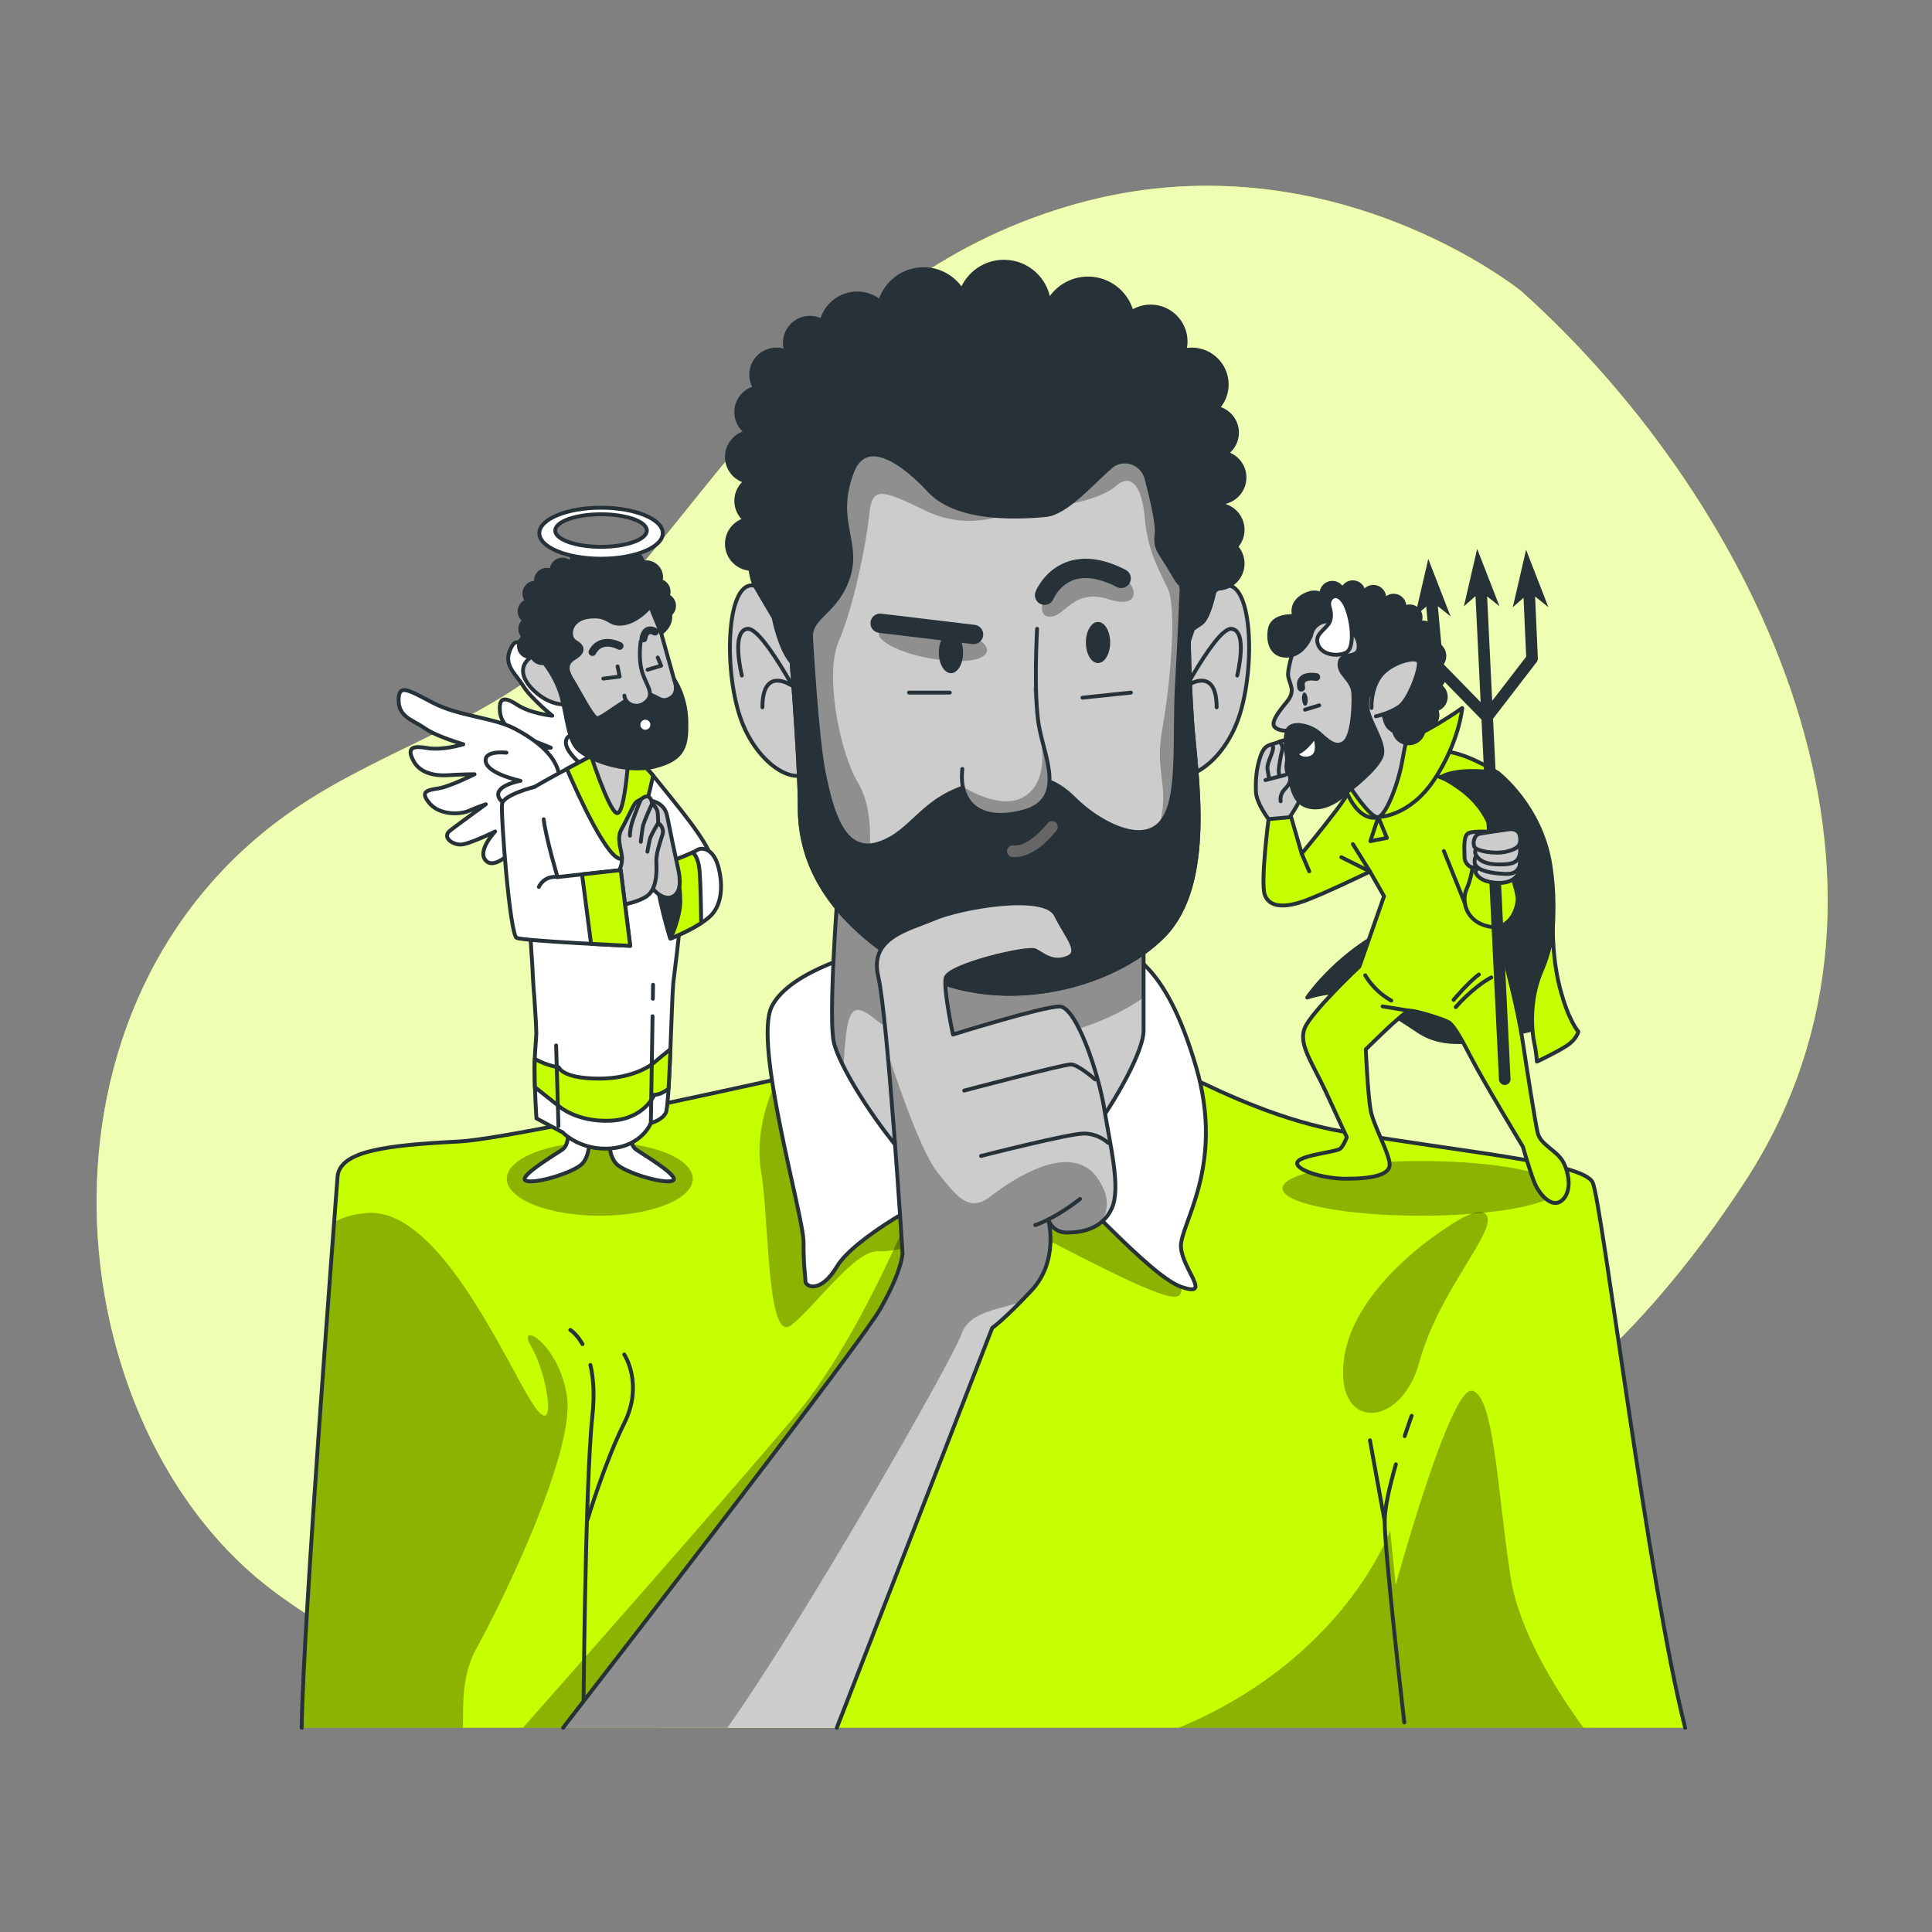 <?xml version="1.0" encoding="utf-8"?>
<!-- Generator: Adobe Illustrator 27.5.0, SVG Export Plug-In . SVG Version: 6.00 Build 0)  -->
<svg version="1.1" xmlns="http://www.w3.org/2000/svg" xmlns:xlink="http://www.w3.org/1999/xlink" x="0px" y="0px"
	 viewBox="0 0 500 500" style="enable-background:new 0 0 500 500;" xml:space="preserve">
<rect x="0" y="0" width="500" height="500" fill="#808080" stroke="none"/>
<g id="Background_Simple">
	<g>
		<path style="fill:#C6FF00;" d="M393.847,75.463c0,0-50.049-40.875-115.152-22.755c-65.103,18.12-92.35,74.207-129.688,112.761
			c-19.553,20.19-48.431,27.633-71.659,43.173c-74.27,49.691-63.276,161.404-6.002,203.553
			c49.582,36.489,111.534,40.306,192.156,13.392c80.621-26.914,138.316-43.075,188.315-120.15
			C501.815,228.362,455.503,130.944,393.847,75.463z"/>
		<path style="opacity:0.7;fill:#FFFFFF;" d="M393.847,75.463c0,0-50.049-40.875-115.152-22.755
			c-65.103,18.12-92.35,74.207-129.688,112.761c-19.553,20.19-48.431,27.633-71.659,43.173
			c-74.27,49.691-63.276,161.404-6.002,203.553c49.582,36.489,111.534,40.306,192.156,13.392
			c80.621-26.914,138.316-43.075,188.315-120.15C501.815,228.362,455.503,130.944,393.847,75.463z"/>
	</g>
</g>
<g id="Character">
	<g>
		<g>
			<defs>
				<path id="XMLID_4_" d="M436.124,447.149c-9.452-36.753-21.579-135.923-23.929-141.093c-2.418-5.319-34.034-7.86-64.498-13.179
					c-30.464-5.319-57.059-25.628-68.18-26.595c-11.122-0.967-18.858-0.484-18.858-0.484s-123.018,28.655-141.876,29.622
					c-18.858,0.967-30.947,2.418-31.431,9.187c-0.424,5.937-8.921,115.639-9.281,142.541"/>
			</defs>
			<use xlink:href="#XMLID_4_"  style="overflow:visible;fill:#C6FF00;"/>
			<clipPath id="XMLID_00000000198801674880085290000012943620609242223277_">
				<use xlink:href="#XMLID_4_"  style="overflow:visible;"/>
			</clipPath>
			<g style="opacity:0.3;clip-path:url(#XMLID_00000000198801674880085290000012943620609242223277_);">
				<path d="M75.239,447.149h44.586c0.053-6.024-0.405-13.574,3.545-20.685c7.078-12.741,25.482-50.963,23.358-65.119
					c-2.123-14.156-13.449-19.819-9.202-12.741c4.247,7.078,7.078,25.481,0,14.156c-7.078-11.325-24.066-50.255-42.469-48.84
					c-5.17,0.398-8.608,1.969-10.88,4.022C83.572,349.227,75.531,425.355,75.239,447.149z"/>
				<path d="M409.811,447.149c-7.407-10.196-16.806-25.371-18.884-39.088c-3.539-23.358-4.247-46.716-9.91-48.132
					c-5.663-1.416-19.819,50.255-19.819,50.255l-1.416-14.156c0,0-10.617,30.436-49.547,48.84c-1.729,0.817-3.487,1.575-5.266,2.281
					H409.811z"/>
				<path d="M241.974,297.755c0,0-16.24,44.973-36.228,68.708c-19.988,23.736-73.081,83.699-73.081,83.699h35.603
					c0,0,56.216-83.075,73.081-112.432C258.214,308.374,253.217,290.884,241.974,297.755z"/>
				<path d="M374.598,317.561c0,0-23.886,14.612-26.723,33.736c-2.837,19.123,14.669,18.734,19.432,1.284
					c4.763-17.449,18.344-32.176,17.718-37.141C384.399,310.474,374.598,317.561,374.598,317.561z"/>
			</g>
			
				<path style="clip-path:url(#XMLID_00000000198801674880085290000012943620609242223277_);fill:none;stroke:#263238;stroke-linecap:round;stroke-linejoin:round;stroke-miterlimit:10;" d="
				M361.254,378.965c-1.529,5.303-2.902,11.086-2.902,14.746c0,8.253,5.078,52.055,5.078,52.055"/>
			
				<path style="clip-path:url(#XMLID_00000000198801674880085290000012943620609242223277_);fill:none;stroke:#263238;stroke-linecap:round;stroke-linejoin:round;stroke-miterlimit:10;" d="
				M365.334,366.414c0,0-0.777,2.119-1.812,5.249"/>
			
				<line style="clip-path:url(#XMLID_00000000198801674880085290000012943620609242223277_);fill:none;stroke:#263238;stroke-linecap:round;stroke-linejoin:round;stroke-miterlimit:10;" x1="358.351" y1="393.711" x2="354.542" y2="372.762"/>
			<g style="clip-path:url(#XMLID_00000000198801674880085290000012943620609242223277_);">
				<path style="fill:none;stroke:#263238;stroke-linecap:round;stroke-linejoin:round;stroke-miterlimit:10;" d="M152.795,353.256
					c0.762,3.237,1.114,7.529,0.511,13.158c-1.904,17.775-2.33,79.161-2.33,79.161"/>
				<path style="fill:none;stroke:#263238;stroke-linecap:round;stroke-linejoin:round;stroke-miterlimit:10;" d="M147.592,344.195
					c0,0,1.606,0.937,3.159,3.67"/>
				<path style="fill:none;stroke:#263238;stroke-linecap:round;stroke-linejoin:round;stroke-miterlimit:10;" d="M161.558,350.543
					c0,0,5.079,7.618,0,17.775c-5.079,10.157-9.491,24.914-9.491,24.914"/>
			</g>
			
				<use xlink:href="#XMLID_4_"  style="overflow:visible;fill:none;stroke:#263238;stroke-linecap:round;stroke-linejoin:round;stroke-miterlimit:10;"/>
		</g>
		<path style="opacity:0.3;" d="M201.231,279.238c0,0-6.37,11.325-4.247,24.066c2.123,12.741,1.416,44.593,7.786,39.638
			c6.37-4.955,16.491-19.589,22.65-19.111c6.16,0.477,34.683-7.786,34.683-7.786s24.774,13.449,35.391,17.695
			c10.617,4.247,9.202,1.416,5.663-10.617c-3.539-12.033-2.123-21.234-1.416-41.761c0.708-20.527-54.888-23.726-68.658-19.819
			C219.312,265.449,199.108,277.114,201.231,279.238z"/>
		<path style="fill:#FFFFFF;stroke:#263238;stroke-linecap:round;stroke-linejoin:round;stroke-miterlimit:10;" d="M225.36,245.973
			c0,0-20.793,4.836-25.628,14.507c-4.835,9.671,8.22,54.157,8.22,60.927c0,6.77,0.484,8.704,0.484,10.155
			c0,1.451,3.868,3.385,8.22-3.868c4.352-7.253,24.177-18.375,31.431-20.793c7.253-2.418,19.342-5.319,24.177-2.901
			c4.835,2.418,25.145,26.112,33.365,29.013c8.22,2.901,0.484-4.352,0-10.155c-0.484-5.803,11.605-20.793,3.868-46.904
			c-7.737-26.112-16.924-31.914-30.464-33.848C265.494,240.17,225.36,245.973,225.36,245.973z"/>
		<g>
			<defs>
				<path id="XMLID_3_" d="M217.623,219.861c0,0-3.385,40.134-1.934,49.322c1.451,9.187,25.628,44.97,40.135,45.937
					s40.134-38.684,40.134-48.355c0-9.671,0-41.102,0-41.102s-22.243,12.089-44.97,6.286c-22.727-5.803-31.431-11.122-31.431-11.122
					L217.623,219.861z"/>
			</defs>
			<use xlink:href="#XMLID_3_"  style="overflow:visible;fill:#CCCCCC;"/>
			<clipPath id="XMLID_00000114765647975332686350000009193055770095336096_">
				<use xlink:href="#XMLID_3_"  style="overflow:visible;"/>
			</clipPath>
			<path style="opacity:0.3;clip-path:url(#XMLID_00000114765647975332686350000009193055770095336096_);" d="M274.493,267.701
				c10.542-2.965,17.252-6.508,21.465-9.551c0-13.007,0-32.487,0-32.487s-22.243,12.089-44.97,6.286
				c-18.828-4.807-28.025-9.279-30.629-10.673c-1.023,0.401-2.009,0.81-2.951,1.228c-0.721,9.086-2.945,38.919-1.72,46.679
				c0.25,1.582,1.186,3.965,2.619,6.811c0.188-3.626,0.467-7.681,1.005-10.546c1.126-6.006,3.754-4.505,7.883-1.126
				C231.324,267.701,250.469,274.458,274.493,267.701z"/>
			
				<use xlink:href="#XMLID_3_"  style="overflow:visible;fill:none;stroke:#263238;stroke-linecap:round;stroke-linejoin:round;stroke-miterlimit:10;"/>
		</g>
		<g>
			<g>
				<path style="fill:#CCCCCC;stroke:#263238;stroke-linecap:round;stroke-linejoin:round;stroke-miterlimit:10;" d="
					M206.501,173.864c0,0-3.868-20.309-11.122-22.243c-7.253-1.934-8.22,20.793-3.868,33.848
					c4.352,13.056,15.957,19.342,18.858,12.572C213.271,191.272,206.501,173.864,206.501,173.864z"/>
				<path style="fill:none;stroke:#263238;stroke-linecap:round;stroke-linejoin:round;stroke-miterlimit:10;" d="M209.886,186.436
					c0,0-12.089-24.177-16.441-23.694c-4.352,0.484-1.451,12.089-1.451,12.089"/>
				<path style="fill:none;stroke:#263238;stroke-linecap:round;stroke-linejoin:round;stroke-miterlimit:10;" d="M204.567,177.249
					c0,0-7.253-4.835-7.253,5.803"/>
			</g>
			<g>
				<path style="fill:#CCCCCC;stroke:#263238;stroke-linecap:round;stroke-linejoin:round;stroke-miterlimit:10;" d="
					M305.678,173.864c0,0,3.868-20.309,11.122-22.243c7.253-1.934,8.22,20.793,3.868,33.848
					c-4.352,13.056-15.957,19.342-18.858,12.572S305.678,173.864,305.678,173.864z"/>
				<path style="fill:none;stroke:#263238;stroke-linecap:round;stroke-linejoin:round;stroke-miterlimit:10;" d="M302.293,186.436
					c0,0,12.089-24.177,16.441-23.694c4.352,0.484,1.451,12.089,1.451,12.089"/>
				<path style="fill:none;stroke:#263238;stroke-linecap:round;stroke-linejoin:round;stroke-miterlimit:10;" d="M307.612,177.249
					c0,0,7.253-4.835,7.253,5.803"/>
			</g>
			<g>
				<defs>
					<path id="XMLID_1_" d="M204.567,167.578c0,0,2.418,29.497,2.418,41.585s5.319,27.562,28.046,41.102
						c22.727,13.539,53.19,5.319,66.246-8.22c13.056-13.539,8.22-41.585,7.253-55.124c-0.967-13.539-0.967-28.529-0.967-35.783
						c0-7.253,0.967-31.914-6.77-44.486c-7.737-12.572-56.575-14.507-76.884-3.868c-20.309,10.638-25.628,29.98-24.178,35.783
						C201.182,144.368,204.567,167.578,204.567,167.578z"/>
				</defs>
				<use xlink:href="#XMLID_1_"  style="overflow:visible;fill:#CCCCCC;"/>
				<clipPath id="XMLID_00000164492708351975315880000011715685750310608041_">
					<use xlink:href="#XMLID_1_"  style="overflow:visible;"/>
				</clipPath>
				<path style="opacity:0.3;clip-path:url(#XMLID_00000164492708351975315880000011715685750310608041_);" d="M255.349,110.792
					c-3.024-0.605-26.985-2.67-39.138-3.058c-13.964,10.867-17.726,25.845-16.48,30.831c1.451,5.803,4.836,29.013,4.836,29.013
					s2.418,29.497,2.418,41.585c0,9.161,3.063,20.266,14.434,31c2.039-2.596,3.524-6.071,3.524-10.376
					c0-11.261,1.502-19.895-3.003-27.403c-4.505-7.508-8.634-27.778-4.88-36.412c3.754-8.634,7.132-25.151,7.883-32.658
					c0.751-7.508,3.003-6.757,14.64-1.126c11.637,5.631,22.148,0.375,22.148,0.375S259.103,111.543,255.349,110.792z"/>
				<path style="opacity:0.3;clip-path:url(#XMLID_00000164492708351975315880000011715685750310608041_);" d="M246.107,163.581
					c0,0-22.29-2.864-18.161,1.641c4.129,4.505,19.52,7.132,25.151,5.255C258.727,168.601,253.381,163.817,246.107,163.581z"/>
				<path style="opacity:0.3;clip-path:url(#XMLID_00000164492708351975315880000011715685750310608041_);" d="M271.49,151.708
					c0,0-4.129,7.508,0,7.883c4.129,0.375,6.006-7.508,15.391-4.505c9.384,3.003,7.508-4.88,1.501-7.132
					C282.376,145.702,274.493,148.33,271.49,151.708z"/>
				<path style="opacity:0.3;clip-path:url(#XMLID_00000164492708351975315880000011715685750310608041_);" d="M308.53,186.92
					c-0.967-13.539-0.967-28.529-0.967-35.783c0-7.253,0.967-31.914-6.77-44.487c-1.453-2.361-4.357-4.347-8.249-5.945
					c-2.857,0.257-12.421,1.452-12.421,1.452l-4.505,28.529c0,0,9.385-1.502,13.138-4.88c3.754-3.378,6.757-0.375,7.508,8.258
					c0.751,8.634,3.754,13.514,6.006,18.394c2.252,4.88,0.751,23.649-1.502,36.412c-2.252,12.763,3.003,14.64-1.877,28.529
					s-18.769,28.154-30.03,34.16c-4.018,2.143-3.339,3.948-0.14,5.183c13.295-1.598,25.481-7.363,32.554-14.699
					C314.333,228.505,309.497,200.459,308.53,186.92z"/>
				
					<use xlink:href="#XMLID_1_"  style="overflow:visible;fill:none;stroke:#263238;stroke-linecap:round;stroke-linejoin:round;stroke-miterlimit:10;"/>
			</g>
			
				<line style="fill:none;stroke:#263238;stroke-linecap:round;stroke-linejoin:round;stroke-miterlimit:10;" x1="235.258" y1="179.244" x2="245.817" y2="179.244"/>
			
				<line style="fill:none;stroke:#263238;stroke-linecap:round;stroke-linejoin:round;stroke-miterlimit:10;" x1="280.136" y1="180.564" x2="292.675" y2="179.244"/>
			<path style="fill:#263238;stroke:#263238;stroke-linecap:round;stroke-linejoin:round;stroke-miterlimit:10;" d="
				M316.738,130.832c0.003-0.283,0.01-0.574,0.011-0.851c3.027-0.567,5.32-3.214,5.32-6.406c0-2.982-2.011-5.469-4.743-6.249
				c1.694-1.179,2.808-3.135,2.808-5.356c0-3.099-2.165-5.681-5.061-6.348c1.478-1.613,2.401-3.743,2.401-6.103
				c0-5.007-4.059-9.066-9.067-9.066c-0.649,0-1.279,0.074-1.89,0.204c0.187-0.726,0.318-1.474,0.318-2.259
				c0-5.007-4.059-9.066-9.066-9.066c-1.801,0-3.47,0.541-4.882,1.447c-1.336-5.007-5.889-8.7-11.317-8.7
				c-4.336,0-8.113,2.36-10.142,5.86c-0.745-5.759-5.656-10.211-11.617-10.211c-4.946,0-9.167,3.066-10.891,7.398
				c-2.079-3.28-5.731-5.463-9.902-5.463c-5.32,0-9.806,3.545-11.24,8.401c-1.633-1.303-3.674-2.115-5.926-2.115
				c-4.408,0-8.082,3.003-9.182,7.063c-0.909-0.48-1.929-0.777-3.028-0.777c-3.605,0-6.528,2.923-6.528,6.528
				c0,0.788,0.162,1.534,0.418,2.234c-0.796-0.345-1.671-0.542-2.594-0.542c-3.605,0-6.528,2.923-6.528,6.528
				c0,1.247,0.368,2.4,0.974,3.391c-2.783,0.747-4.842,3.262-4.842,6.28c0,2.159,1.061,4.058,2.676,5.247
				c-2.913,0.655-5.094,3.247-5.094,6.359c0,3.033,2.078,5.559,4.881,6.293c-1.49,1.196-2.463,3.011-2.463,5.071
				c0,1.961,0.882,3.699,2.251,4.895c-2.693,0.805-4.668,3.272-4.668,6.226c0,3.446,2.68,6.239,6.064,6.481
				c0.292,2.001,0.686,3.537,1.189,4.399c3.385,5.803,4.836,8.22,4.836,8.22s1.555,8.122,4.655,11.562
				c0.648,8.375,2.115,28.345,2.115,37.76c0,12.089,5.319,27.562,28.046,41.102c22.727,13.539,53.19,5.319,66.246-8.22
				c13.056-13.539,8.22-41.585,7.253-55.125c-0.572-8.002-0.804-16.498-0.9-23.616c0.898-0.324,2.038-1.098,3.318-2.012
				c1.376-0.983,2.588-4.462,3.547-9.003c0.189,0.016,0.371,0.057,0.564,0.057c3.605,0,6.528-2.923,6.528-6.528
				c0-1.679-0.652-3.195-1.694-4.352c1.042-1.157,1.694-2.673,1.694-4.352C321.586,134.094,319.524,131.577,316.738,130.832z
				 M300.31,213.031c-5.319,5.803-16.441-0.484-22.243-6.286c-5.803-5.803-11.605-7.253-25.628-3.868
				c-14.023,3.385-15.957,12.572-25.144,15.474c-9.188,2.901-12.089-8.704-14.023-17.891c-1.934-9.188-3.385-35.783-3.385-35.783
				c0-5.319,6.77-6.286,9.671-15.473c2.901-9.187-3.868-14.507,0.967-27.079c4.786-12.442,19.796,4.69,20.083,4.987
				c6.891,7.129,20.761,7.028,29.992,6.189c5.237-0.476,11.741-8.033,16.779-12.469c3.194-2.813,8.251-1.164,9.331,2.952
				c1.38,5.256,2.902,11.82,2.63,14.275c-0.484,4.352,0.657,4.171,4.525,10.941c1.911,3.344,1.617,1.228,1.929,3.561
				c-0.237,4.17-0.43,11.658-1.132,23.238C303.695,191.755,305.629,207.229,300.31,213.031z"/>
			
				<line style="fill:none;stroke:#263238;stroke-width:5;stroke-linecap:round;stroke-linejoin:round;stroke-miterlimit:10;" x1="227.778" y1="161.292" x2="251.955" y2="164.193"/>
			<path style="fill:none;stroke:#263238;stroke-width:5;stroke-linecap:round;stroke-linejoin:round;stroke-miterlimit:10;" d="
				M270.33,154.038c0,0,4.835-12.089,19.826-4.352"/>
			<g>
				<defs>
					<path id="XMLID_2_" d="M268.396,162.742c0,0-0.967,16.924,0.483,25.145c1.451,8.22,7.253,19.342-4.352,22.243
						c-11.605,2.901-16.441-2.901-15.474-11.122"/>
				</defs>
				<use xlink:href="#XMLID_2_"  style="overflow:visible;fill:#CCCCCC;"/>
				<clipPath id="XMLID_00000152985223001642554520000016218638225741819280_">
					<use xlink:href="#XMLID_2_"  style="overflow:visible;"/>
				</clipPath>
				<path style="opacity:0.3;clip-path:url(#XMLID_00000152985223001642554520000016218638225741819280_);" d="M249.718,203.887
					c0,0,9.385,6.006,15.391,2.252c6.006-3.754,4.913-12.479,3.77-18.252c-1.143-5.773-1.518-10.277-1.518-10.277
					s6.757,20.271,4.504,26.652c-2.252,6.382-12.763,10.135-19.895,7.508C244.838,209.142,249.718,203.887,249.718,203.887z"/>
				
					<use xlink:href="#XMLID_2_"  style="overflow:visible;fill:none;stroke:#263238;stroke-linecap:round;stroke-linejoin:round;stroke-miterlimit:10;"/>
			</g>
			<path style="fill:#263238;" d="M249.25,168.9c0,2.938-1.407,5.319-3.143,5.319c-1.736,0-3.143-2.381-3.143-5.319
				c0-2.938,1.407-5.319,3.143-5.319C247.842,163.581,249.25,165.963,249.25,168.9z"/>
			<path style="fill:#263238;" d="M287.309,166.277c0,2.938-1.407,5.319-3.143,5.319s-3.143-2.381-3.143-5.319
				c0-2.938,1.407-5.319,3.143-5.319S287.309,163.339,287.309,166.277z"/>
			<path style="fill:none;stroke:#666666;stroke-width:3;stroke-linecap:round;stroke-linejoin:round;stroke-miterlimit:10;" d="
				M262.109,220.285c0,0,4.352,0.967,10.155-6.286"/>
		</g>
		<g>
			<g>
				<defs>
					<path id="XMLID_6_" d="M216.565,447.149L256.79,343.65c0,0,2.901-1.934,10.155-9.671c7.253-7.737,4.352-18.375,4.352-18.375
						s0.967,3.385,4.836,3.385c3.868,0,9.187-0.967,11.605-6.286c2.418-5.319-0.484-16.441-1.934-25.628
						c-1.451-9.187-7.253-26.595-11.605-26.595c-4.352,0-27.562,7.253-27.562,7.253s-2.418-11.122-1.934-14.507
						c0.484-3.385,21.276-8.22,23.21-7.253c1.934,0.967,4.352,3.385,8.22,1.934c3.868-1.451,0-5.319-2.901-11.122
						s-24.661-1.934-31.431,0.967c-6.77,2.901-16.924,4.836-14.506,14.99c2.418,10.155,6.286,71.565,6.286,71.565
						s0,4.352-5.803,14.507c-4.907,8.587-63.943,84.96-82.052,108.334"/>
				</defs>
				<use xlink:href="#XMLID_6_"  style="overflow:visible;fill:#CCCCCC;"/>
				<clipPath id="XMLID_00000062193932439413156060000008598458262542564272_">
					<use xlink:href="#XMLID_6_"  style="overflow:visible;"/>
				</clipPath>
				<path style="opacity:0.3;clip-path:url(#XMLID_00000062193932439413156060000008598458262542564272_);" d="M276.133,318.989
					c2.603,0,5.86-0.445,8.451-2.352c1.861-2.338,3.366-6.385-0.76-12.011c-6.871-9.369-21.862,0.625-27.483,4.997
					c-5.622,4.372-8.745,0-13.742-6.246c-3.879-4.849-9.383-20.253-12.921-31.133c1.981,21.565,3.902,52.064,3.902,52.064
					s0,4.352-5.803,14.507c-4.907,8.587-63.943,84.96-82.052,108.334h42.513c19.469-27.393,58.035-94.722,60.606-101.922
					c2.035-5.699,8.846-6.094,15.245-8.27c0.868-0.885,1.811-1.865,2.855-2.978c7.253-7.737,4.352-18.375,4.352-18.375
					S272.264,318.989,276.133,318.989z"/>
				
					<use xlink:href="#XMLID_6_"  style="overflow:visible;fill:none;stroke:#263238;stroke-linecap:round;stroke-linejoin:round;stroke-miterlimit:10;"/>
			</g>
			<path style="fill:none;stroke:#263238;stroke-linecap:round;stroke-linejoin:round;stroke-miterlimit:10;" d="M249.537,282.239
				c0,0,25.628-6.77,27.562-6.77s6.286,3.868,6.286,3.868"/>
			<path style="fill:none;stroke:#263238;stroke-linecap:round;stroke-linejoin:round;stroke-miterlimit:10;" d="M253.889,299.163
				c0,0,22.727-5.803,26.595-5.803c3.868,0,6.286,2.418,6.286,2.418"/>
			<path style="fill:none;stroke:#263238;stroke-linecap:round;stroke-linejoin:round;stroke-miterlimit:10;" d="M267.912,317.055
				c0,0,4.836-1.451,11.605-6.77"/>
		</g>
	</g>
</g>
<g id="Devil">
	<g>
		<ellipse style="opacity:0.3;" cx="367.655" cy="307.55" rx="35.745" ry="7.078"/>
		<g>
			<g>
				<path style="fill:#263238;stroke:#263238;stroke-linecap:round;stroke-linejoin:round;stroke-miterlimit:10;" d="
					M387.733,200.089c0,0,11.06,8.468,13.479,23.675s-1.382,24.884,0.691,31.796c2.074,6.912,3.283,8.813,3.283,8.813
					s0.518,0-11.578,2.765c-12.097,2.765-19.873,4.147-26.612-0.346c-6.739-4.493-12.269-7.949-16.935-9.504
					c-4.666-1.555-11.751,0.864-11.751,0.864s5.703-8.468,16.417-15.207c10.714-6.739,9.332-11.06,6.221-19.7
					c-3.111-8.64-7.949-17.454-7.949-17.454s6.176-4.992,15.012-7.334C376.846,196.115,386.524,199.571,387.733,200.089z"/>
				<path style="fill:#C6FF00;stroke:#263238;stroke-linecap:round;stroke-linejoin:round;stroke-miterlimit:10;" d="
					M401.903,237.243c0,0,0.518,6.048-2.938,13.997c-3.456,7.949-2.419,16.417-1.901,18.663c0.518,2.246,0.691,4.839,0.691,4.839
					s5.184-2.419,7.776-4.147c2.592-1.728,2.938-3.629,2.938-3.629s-2.592-2.765-4.839-11.578
					C401.385,246.575,401.903,237.243,401.903,237.243z"/>
			</g>
			<path style="fill:#C6FF00;stroke:#263238;stroke-linecap:round;stroke-linejoin:round;stroke-miterlimit:10;" d="
				M359.738,209.767c0,0,8.122-5.011,12.615-8.295c4.493-3.283,15.38-1.383,15.38-1.383s-6.221-4.147-11.924-5.357
				c-5.703-1.21-18.49,2.592-21.428,4.147c-2.938,1.555,1.987,12.675,1.987,12.675L359.738,209.767z"/>
			<g>
				<g>
					<path style="fill:#C6FF00;stroke:#263238;stroke-linecap:round;stroke-linejoin:round;stroke-miterlimit:10;" d="
						M350.912,201.914c0,0-1.689,3.282-5.084,7.788c-3.395,4.506-8.95,11.225-8.95,11.225l-2.924-10.134l-5.653,1.197
						c0,0-2.129,16.431-0.97,19.61c1.159,3.179,4.906,3.322,9.511,1.82c4.605-1.502,17.709-7.858,17.709-7.858l3.638,6.367
						l-6.366,18.19c0,0-12.551,11.824-14.188,16.007c-1.637,4.184,2.001,8.913,5.457,16.371c3.456,7.458,5.457,11.824,5.457,11.824
						s-0.728,2.001-1.637,2.91c-0.91,0.91-10.005,1.637-11.096,3.456s6.003,4.366,12.551,4.366c6.548,0,11.46-0.91,11.278-3.82
						c-0.182-2.91-4.184-10.005-4.911-13.824c-0.728-3.82-1.273-15.826-1.273-15.826s9.823-9.823,11.278-10.004
						c1.455-0.182,9.459,2.365,10.368,3.092c0.91,0.728,2.183,2.365,5.457,8.731c3.274,6.367,13.55,23.347,13.55,23.347
						s1.637,5.821,2.91,9.095c1.273,3.274,4.548,6.912,7.094,4.911c2.547-2.001,2.183-6.548,0.546-9.823
						c-1.637-3.274-6.003-4.548-6.73-7.822s-2.636-15.525-3.91-23.893c-1.273-8.367-4.366-19.827-5.275-23.647
						c-0.91-3.82,0.364-19.827-1.819-28.013c-2.183-8.186-6.73-12.187-11.824-15.28c-5.093-3.092-11.824-2.547-16.007-2.001
						c-4.184,0.546-6.185,0.728-6.185,0.728L350.912,201.914z"/>
					<polyline style="fill:none;stroke:#263238;stroke-linecap:round;stroke-linejoin:round;stroke-miterlimit:10;" points="
						350.13,218.473 354.55,225.561 347.131,221.847 					"/>
					<path style="fill:none;stroke:#263238;stroke-linecap:round;stroke-linejoin:round;stroke-miterlimit:10;" d="M353.316,252.397
						c0,0,2.074,3.939,6.747,6.56"/>
					
						<line style="fill:#FFFFFF;stroke:#263238;stroke-linecap:round;stroke-linejoin:round;stroke-miterlimit:10;" x1="364.736" y1="261.578" x2="357.814" y2="260.456"/>
					<path style="fill:none;stroke:#263238;stroke-linecap:round;stroke-linejoin:round;stroke-miterlimit:10;" d="M376.744,260.643
						c0,0,4.311-5.06,9.184-7.684"/>
					<path style="fill:none;stroke:#263238;stroke-linecap:round;stroke-linejoin:round;stroke-miterlimit:10;" d="M376.182,258.769
						c0,0,3.936-4.686,6.56-6.56"/>
					
						<line style="fill:none;stroke:#263238;stroke-linecap:round;stroke-linejoin:round;stroke-miterlimit:10;" x1="336.878" y1="220.926" x2="338.825" y2="225.494"/>
				</g>
				<g>
					<path style="fill:#CCCCCC;stroke:#263238;stroke-linecap:round;stroke-linejoin:round;stroke-miterlimit:10;" d="
						M333.75,211.491c0,0,3.548-5.03,4.113-8.275c0.565-3.245-0.885-8.025-1.759-8.279c-0.873-0.254-1.251,0.394-0.858,1.645
						c0.394,1.251,0.489,2.226,0.489,2.226s-1.508-3.281-1.174-5.078c0.334-1.797-1.086-2.779-3.465-1.766
						c-2.379,1.013-3.725,0.431-4.865,3.699c-1.14,3.268-1.306,6.44-1.195,9.314c0.111,2.874,3.264,7.012,3.264,7.012
						L333.75,211.491z"/>
					<path style="fill:none;stroke:#263238;stroke-linecap:round;stroke-linejoin:round;stroke-miterlimit:10;" d="M329.023,192.762
						c0,0,0.705,0.027,0.362,1.413c-0.344,1.386-1.507,3.543-1.371,4.712c0.135,1.168,0.419,2.44,0.419,2.44"/>
					<path style="fill:none;stroke:#263238;stroke-linecap:round;stroke-linejoin:round;stroke-miterlimit:10;" d="M331.098,191.964
						c0,0,1.123,0.837,0.725,2.207c-0.399,1.37-0.917,4.785-0.896,5.326c0.021,0.541,0.142,1.349,0.142,1.349"/>
					<path style="fill:none;stroke:#263238;stroke-linecap:round;stroke-linejoin:round;stroke-miterlimit:10;" d="M333.206,191.662
						c0,0,0.733,0.748,0.346,2.894c-0.387,2.146-1.08,4.117-0.193,5.768"/>
					
						<line style="fill:none;stroke:#263238;stroke-linecap:round;stroke-linejoin:round;stroke-miterlimit:10;" x1="327.497" y1="201.886" x2="332.574" y2="200.57"/>
					<path style="fill:none;stroke:#263238;stroke-linecap:round;stroke-linejoin:round;stroke-miterlimit:10;" d="M333.924,201.855
						c0,0-0.123,1.034-1.131,2.048c-1.008,1.014-1.546,2.046-1.365,3.466"/>
				</g>
			</g>
			<g>
				<path style="fill:#C6FF00;stroke:#263238;stroke-linecap:round;stroke-linejoin:round;stroke-miterlimit:10;" d="
					M381.481,221.266c0,0-0.289,5.204-1.879,8.673s0,8.673,5.637,9.829c5.637,1.156,7.516-4.77,7.516-7.083
					c0-2.313-2.457-8.528-2.457-9.251c0-0.723-2.746-5.348-8.239-2.024"/>
				<path style="fill:#263238;" d="M400.729,157.144l-5.779-14.859l-3.44,14.859l2.781-2.434l0.684,15.241l-8.799,11.427
					l-1.312-27.036l3.207,2.565l-5.778-14.859l-3.44,14.859l3.005-2.63l1.332,27.438l-9.721-9.952l-1.353-14.879l3.297,2.637
					l-5.779-14.859l-3.44,14.859l2.918-2.553l1.418,15.597c0.031,0.343,0.18,0.665,0.421,0.912l12.458,12.754l4.521,93.138
					c0.039,0.802,0.702,1.427,1.496,1.427c0.025,0,0.05-0.001,0.074-0.002c0.827-0.04,1.465-0.743,1.425-1.57l-4.525-93.224
					l11.285-14.656c0.216-0.28,0.326-0.628,0.31-0.982l-0.717-15.98L400.729,157.144z"/>
				<g>
					<path style="fill:#CCCCCC;stroke:#263238;stroke-linecap:round;stroke-linejoin:round;stroke-miterlimit:10;" d="
						M386.974,215.339c0,0-5.493-0.434-6.938,0.289c-1.445,0.723-1.012,4.481-1.012,6.215c0,1.735,1.879,3.325,3.036,2.313
						c1.156-1.012,1.301-5.637,1.301-5.637s2.078-0.045,3.568-0.962C388.419,216.64,387.986,215.195,386.974,215.339z"/>
					<path style="fill:#CCCCCC;stroke:#263238;stroke-linecap:round;stroke-linejoin:round;stroke-miterlimit:10;" d="
						M383.215,224.301c0,0-1.879,0.723-1.156,1.879c0.723,1.156,2.457,2.313,6.071,2.313s5.348-2.313,4.77-3.614
						c-0.578-1.301-2.746-0.145-4.625-0.145C386.395,224.735,383.215,224.301,383.215,224.301z"/>
					<path style="fill:#CCCCCC;stroke:#263238;stroke-linecap:round;stroke-linejoin:round;stroke-miterlimit:10;" d="
						M382.059,221.41c0,0-1.012,1.59,0,2.746c1.012,1.156,3.614,1.879,7.661,2.024c4.047,0.145,4.047-3.324,3.18-4.626
						c-0.867-1.301-4.914,0.289-6.649,0.289C384.516,221.844,382.059,221.41,382.059,221.41z"/>
					<path style="fill:#CCCCCC;stroke:#263238;stroke-linecap:round;stroke-linejoin:round;stroke-miterlimit:10;" d="
						M383.071,219.097c-0.577,0.036-1.879,0.867-1.012,2.313c0.867,1.446,2.602,2.313,6.071,2.313s4.77-0.578,5.204-2.746
						c0.434-2.168-0.723-2.602-2.313-2.313C389.431,218.953,385.384,218.953,383.071,219.097z"/>
					<path style="fill:#CCCCCC;stroke:#263238;stroke-linecap:round;stroke-linejoin:round;stroke-miterlimit:10;" d="
						M389.576,214.761c0,0-5.204,0.723-6.649,1.012c-1.445,0.289-1.879,2.457-1.301,3.469c0.578,1.012,5.204,1.879,8.239,1.156
						c3.035-0.723,3.903-1.735,3.469-4.047C392.9,214.038,390.298,214.616,389.576,214.761z"/>
				</g>
				
					<line style="fill:none;stroke:#263238;stroke-linecap:round;stroke-linejoin:round;stroke-miterlimit:10;" x1="379.024" y1="233.552" x2="373.675" y2="220.254"/>
			</g>
			<g>
				<path style="fill:#C6FF00;stroke:#263238;stroke-linecap:round;stroke-linejoin:round;stroke-miterlimit:10;" d="
					M356.694,211.461c0,0,8.074,0.012,14.538-9.782c6.465-9.794,7.186-18.436,7.186-18.436s-11.04,7.865-16.692,8.664
					c-5.653,0.799-15.936,1.346-15.936,1.346s-0.434,5.335,3.134,12.64C352.491,213.197,356.694,211.461,356.694,211.461z"/>
				<polygon style="fill:none;stroke:#263238;stroke-linecap:round;stroke-linejoin:round;stroke-miterlimit:10;" points="
					356.694,211.461 354.648,217.692 358.927,216.858 				"/>
				<g>
					<path style="fill:#CCCCCC;stroke:#263238;stroke-linecap:round;stroke-linejoin:round;stroke-miterlimit:10;" d="
						M335.839,164.772c0,0-2.835,8.098-2.453,10.263c0.382,2.165,2.048,3.72-0.399,6.659c-2.447,2.939-4.229,5.486-3.001,6.553
						c1.228,1.067,3.171,0.816,3.171,0.816s-0.559,4.364,0.864,9.05c1.424,4.686,3.501,10.48,6.813,10.018
						c3.312-0.462,8.633-4.352,8.633-4.352s5.238,8.11,7.227,7.682c1.988-0.427,5.267-8.787,6.279-14.913
						c1.013-6.125,1.712-5.194-0.17-7.369c-1.882-2.175-4.424-4.707-4.424-4.707s-3.175-6.64-2.912-12.77
						c0.263-6.131,2.307-8.234-5.907-13.541C341.348,152.854,336.071,163.142,335.839,164.772z"/>
					<path style="fill:#263238;stroke:#263238;stroke-linecap:round;stroke-linejoin:round;stroke-miterlimit:10;" d="
						M374.065,181.183c0.38-1.475-0.276-2.959-1.501-3.727c0.534-0.443,0.944-1.045,1.131-1.768c0.328-1.276-0.122-2.559-1.04-3.382
						c0.487-0.435,0.856-1.013,1.03-1.692c0.47-1.824-0.629-3.684-2.453-4.153c-0.667-0.172-1.337-0.13-1.944,0.077
						c0.818-0.318,1.479-1.006,1.714-1.92c0.388-1.508-0.52-3.045-2.028-3.433c-0.634-0.163-1.268-0.086-1.825,0.157
						c0.184-0.266,0.333-0.563,0.418-0.895c0.388-1.508-0.52-3.045-2.028-3.433c-0.734-0.189-1.473-0.066-2.085,0.279
						c0.155-1.374-0.71-2.688-2.087-3.043c-1.278-0.329-2.57,0.279-3.173,1.389c-0.036-0.017-0.07-0.031-0.105-0.048
						c0.022-0.066,0.054-0.126,0.072-0.195c0.388-1.508-0.52-3.045-2.028-3.433c-1.313-0.338-2.647,0.308-3.227,1.476
						c-0.031-1.228-0.855-2.339-2.104-2.66c-1.449-0.373-2.914,0.457-3.372,1.861c-0.317-0.821-1.006-1.484-1.923-1.721
						c-1.508-0.388-3.045,0.52-3.433,2.028c-0.075,0.291-0.088,0.581-0.071,0.866c-0.83-0.483-2.437-0.953-4.769,0.424
						c-3.544,2.093-2.286,5.234-2.286,5.234s-5.688-0.525-6.333,3.442s0.965,7.198,5.027,6.741c4.062-0.457,5.684-5.299,5.684-5.299
						s0.328-2.733,3.333-3.462c3.005-0.729,8.677,2.045,8.958,6.062c0.281,4.017-4.51,1.469-4.929,4.554
						c-0.418,3.086,3.412,4.259,3.562,8.054c0.15,3.795-0.254,11.204-2.514,12.689c-2.26,1.484-4.319-0.736-6.468-2.604
						c-2.149-1.868-7.081-3.137-8.114-0.585c-1.032,2.552-0.006,7.324,0.667,12.005c0.674,4.681,2.107,7.868,6.607,7.899
						c4.5,0.031,8.633-4.352,8.633-4.352s7.451-5.596,8.533-9.074s-3.95-9.469-3.747-13.173c0.202-3.705,0.594-3.04,2.482-1.615
						c1.887,1.425,1.459,6.01,3.124,7.566c0.464,0.433,0.888,0.728,1.308,0.921c0.29,1.42,1.347,2.627,2.845,3.012
						c2.092,0.538,4.224-0.721,4.762-2.813c0.086-0.333,0.111-0.665,0.109-0.994c1.57,0.062,3.026-0.972,3.434-2.555
						c0.205-0.798,0.097-1.595-0.227-2.287C372.815,183.281,373.752,182.401,374.065,181.183z M369.102,166.615
						c-0.002-0.004-0.004-0.008-0.006-0.013c0.024-0.007,0.048-0.01,0.072-0.018C369.145,166.593,369.125,166.606,369.102,166.615z"
						/>
					<g>
						<path style="fill:#FFFFFF;stroke:#263238;stroke-linecap:round;stroke-linejoin:round;stroke-miterlimit:10;" d="
							M344.499,154.852c-0.524,0.595-0.642,1.451-0.407,2.208c0.353,1.14,0.744,3.193-0.391,4.584
							c-1.646,2.018-3.549,2.843-2.508,5.365c1.041,2.522,5.053,2.991,7.223,1.859c2.17-1.132,1.597-7.666,0.123-11.426
							C347.36,154.434,345.629,153.568,344.499,154.852z"/>
						<g>
							
								<path style="fill:none;stroke:#263238;stroke-width:2;stroke-linecap:round;stroke-linejoin:round;stroke-miterlimit:10;" d="
								M336.763,177.97c0,0-1.167-3.493,3.901-2.753"/>
							<path style="fill:#263238;" d="M338.416,180.876c0.075,0.951-0.189,1.748-0.59,1.78c-0.401,0.032-0.786-0.714-0.861-1.666
								c-0.075-0.951,0.189-1.748,0.59-1.78C337.956,179.178,338.341,179.924,338.416,180.876z"/>
							
								<line style="fill:none;stroke:#263238;stroke-linecap:round;stroke-linejoin:round;stroke-miterlimit:10;" x1="337.738" y1="183.668" x2="341.408" y2="182.546"/>
						</g>
					</g>
					<path style="fill:#FFFFFF;stroke:#263238;stroke-linecap:round;stroke-linejoin:round;stroke-miterlimit:10;" d="
						M340.294,190.524c0,0-0.715,1.319-2.447,2.939c-1.732,1.62-2.613,1.394-2.613,1.394s1.308,2.215,4.006,1.219
						C341.939,195.08,340.294,190.524,340.294,190.524z"/>
					<path style="fill:#CCCCCC;stroke:#263238;stroke-linecap:round;stroke-linejoin:round;stroke-miterlimit:10;" d="
						M354.948,183.213c0,0-0.276-4.767,2.307-8.234c2.583-3.467,9.036-5.188,9.821-3.859c0.785,1.329-2.363,9.91-4.89,11.702
						c-2.527,1.792-6.106,2.561-6.106,2.561"/>
				</g>
			</g>
		</g>
	</g>
</g>
<g id="Angel">
	<g>
		<ellipse style="opacity:0.3;" cx="155.223" cy="305.073" rx="24.066" ry="9.556"/>
		<g>
			<g>
				<path style="fill:#FFFFFF;stroke:#263238;stroke-linecap:round;stroke-linejoin:round;stroke-miterlimit:10;" d="
					M161.87,203.888c0,0,4.458-5.483-5.267-17.298c-3.864-4.695-11.922-8.532-16.609-14.233c-4.687-5.701-6.25-8.217-7.968-4.201
					c-1.718,4.016,1.342,6.117,3.383,9.366c2.041,3.249,7.524,7.706,7.524,7.706s-5.576-0.538-9.083-2.831
					c-3.506-2.292-4.78-1.781-4.46,1.787c0.321,3.568,3.604,5.765,6.823,6.878c3.219,1.113,6.342,2.45,6.342,2.45
					s-7.041,0.418-9.909-0.281c-2.868-0.699-4.971-1.335-3.758,2.615c1.213,3.95,6.217,5.827,8.606,5.794
					c2.39-0.033,4.684,0.157,4.684,0.157s-8.474,1.917-11.15,2.619c-2.676,0.702-0.986,3.537,1.022,4.396
					c2.008,0.859,9.591,0.409,9.591,0.409s-6.785,2.903-5.063,6.28c1.723,3.376,10.771-1.41,10.771-1.41s5.512,2.834,11.468-1.216
					C164.773,208.825,161.87,203.888,161.87,203.888z"/>
				<path style="fill:none;stroke:#263238;stroke-linecap:round;stroke-linejoin:round;stroke-miterlimit:10;" d="M152.336,191.627
					c0,0-5.291-3.056-5.863,0.131s6.345,7.994,6.345,7.994s-6.947-1.653-6.849,1.82c0.098,3.473,8.16,5.603,8.16,5.603"/>
			</g>
			<g>
				<path style="fill:#FFFFFF;stroke:#263238;stroke-linecap:round;stroke-linejoin:round;stroke-miterlimit:10;" d="
					M144.657,202.318c0,0,1.941-6.794-11.648-13.831c-5.4-2.796-14.317-3.155-20.869-6.552c-6.552-3.397-8.978-5.096-8.978-0.728
					c0,4.368,3.64,5.096,6.794,7.28c3.155,2.184,9.949,4.125,9.949,4.125s-5.339,1.699-9.464,0.971
					c-4.125-0.728-5.096,0.243-3.397,3.397c1.699,3.155,5.581,3.883,8.978,3.64c3.397-0.243,6.794-0.243,6.794-0.243
					s-6.309,3.155-9.221,3.64c-2.912,0.485-5.096,0.728-2.427,3.882c2.669,3.155,8.008,2.912,10.192,1.941
					c2.184-0.971,4.368-1.699,4.368-1.699s-7.037,5.096-9.221,6.794c-2.184,1.699,0.485,3.64,2.669,3.64s8.978-3.397,8.978-3.397
					s-5.096,5.339-2.184,7.765c2.912,2.427,9.348-5.533,9.348-5.533s6.182,0.437,10.065-5.629
					C149.268,205.715,144.657,202.318,144.657,202.318z"/>
				<path style="fill:none;stroke:#263238;stroke-linecap:round;stroke-linejoin:round;stroke-miterlimit:10;" d="M131.069,194.795
					c0,0-6.067-0.728-5.339,2.427c0.728,3.154,8.978,4.853,8.978,4.853s-7.037,1.213-5.581,4.368
					c1.456,3.155,9.706,1.941,9.706,1.941"/>
			</g>
			<path style="fill:#FFFFFF;stroke:#263238;stroke-linecap:round;stroke-linejoin:round;stroke-miterlimit:10;" d="
				M147.084,292.344c0,0,0.243,3.883-1.456,5.096c-1.699,1.213-11.162,6.794-9.706,8.008c1.456,1.213,11.162-1.456,14.317-3.883
				c3.155-2.427,2.184-9.464,2.184-9.464S149.025,292.344,147.084,292.344z"/>
			<path style="fill:#FFFFFF;stroke:#263238;stroke-linecap:round;stroke-linejoin:round;stroke-miterlimit:10;" d="
				M163.089,292.344c0,0-0.243,3.883,1.456,5.096c1.699,1.213,11.162,6.794,9.706,8.008c-1.456,1.213-11.162-1.456-14.317-3.883
				c-3.155-2.427-2.184-9.464-2.184-9.464S161.147,292.344,163.089,292.344z"/>
			<g>
				<path style="fill:#FFFFFF;stroke:#263238;stroke-linecap:round;stroke-linejoin:round;stroke-miterlimit:10;" d="
					M184.358,222.593c-1.395-5.183-9.17-14.153-14.552-20.931c-5.382-6.778-9.568-8.372-12.758-8.173
					c0,0-12.957,6.778-18.738,10.166c-5.781,3.389-3.788,8.771-2.99,13.755c0.482,3.01,1.618,19.695,2.442,32.435
					c0.107,2.406,0.28,5.58,0.54,8.458c0.249,3.965,0.407,6.55,0.407,6.55l0.095,2.655c-0.133,2.704-0.456,5.317-0.456,8.82
					c0,6.066,0.485,13.104,0.485,13.104l6.794,3.64c0,0,4.61,4.853,12.618,4.125c8.008-0.728,10.192-6.552,10.192-6.552
					s2.912-0.728,3.882-2.669c0.971-1.941,1.456-28.634,1.941-33.729c0.001-0.009,0-0.019,0.001-0.028
					c0.709-5.622,1.318-10.744,1.524-13.286c0.598-7.376,1.794-10.964,1.794-10.964S185.754,227.776,184.358,222.593z"/>
				<path style="fill:#C6FF00;stroke:#263238;stroke-linecap:round;stroke-linejoin:round;stroke-miterlimit:10;" d="
					M157.048,193.489c0,0-5.112,2.674-10.346,5.502c2.617,6.079,10.803,24.338,14.278,23.243c2.873-0.905,6.155-12.743,8.052-21.514
					C164.022,194.744,160.083,193.3,157.048,193.489z"/>
				<path style="fill:#C6FF00;stroke:#263238;stroke-linecap:round;stroke-linejoin:round;stroke-miterlimit:10;" d="
					M173.503,271.53c-1.514,1.198-3.034,2.431-4.169,3.424c0,0-4.607,4.189-14.241,4.189c-9.633,0-10.471-2.932-10.471-2.932
					s-2.965-0.32-6.227-2.182c-0.028,0.728-0.047,1.488-0.047,2.299c0,1.663,0.037,3.395,0.09,5.039l6.184,4.895
					c0,0,4.607,4.188,13.403,3.77c8.796-0.419,11.309-6.702,11.309-6.702s1.424,0.165,3.683-1.557
					C173.198,278.85,173.357,275.217,173.503,271.53z"/>
				
					<line style="fill:none;stroke:#263238;stroke-linecap:round;stroke-linejoin:round;stroke-miterlimit:10;" x1="144.53" y1="291.419" x2="143.925" y2="270.563"/>
				
					<line style="fill:none;stroke:#263238;stroke-linecap:round;stroke-linejoin:round;stroke-miterlimit:10;" x1="168.955" y1="258.477" x2="169.013" y2="254.846"/>
				
					<line style="fill:none;stroke:#263238;stroke-linecap:round;stroke-linejoin:round;stroke-miterlimit:10;" x1="168.438" y1="290.645" x2="168.882" y2="263.005"/>
			</g>
			<path style="fill:#CCCCCC;stroke:#263238;stroke-linecap:round;stroke-linejoin:round;stroke-miterlimit:10;" d="
				M152.264,193.489c0,0,5.183,16.346,7.376,16.944c2.193,0.598,3.189-16.745,3.189-16.745L152.264,193.489z"/>
			<path style="fill:#FFFFFF;stroke:#263238;stroke-linecap:round;stroke-linejoin:round;stroke-miterlimit:10;" d="
				M174.115,222.721c0,0,4.986-1.824,6.202-2.675c1.216-0.851,4.135-0.608,5.472,3.892c1.338,4.499,1.216,9.85-1.702,12.89
				c-2.919,3.04-10.58,6.08-10.58,6.08s-3.77-13.255-3.648-17.755S174.115,222.721,174.115,222.721z"/>
			<path style="fill:#C6FF00;stroke:#263238;stroke-linecap:round;stroke-linejoin:round;stroke-miterlimit:10;" d="M181.061,225.53
				c-0.227-2.946-1.065-4.292-1.789-4.912c-1.889,0.907-5.158,2.103-5.158,2.103s-4.135-2.067-4.256,2.432
				s3.648,17.755,3.648,17.755s4.532-1.802,7.953-4.017C181.424,234.978,181.327,228.989,181.061,225.53z"/>
			<path style="fill:#263238;stroke:#263238;stroke-linecap:round;stroke-linejoin:round;stroke-miterlimit:10;" d="
				M173.507,242.908c0,0,2.554-5.351,2.554-9.729c0-4.378-1.216-9.242-1.581-9.85c-0.365-0.608-3.648-2.189-4.621,0.73
				C168.885,226.978,172.898,241.449,173.507,242.908z"/>
			<path style="fill:#CCCCCC;stroke:#263238;stroke-linecap:round;stroke-linejoin:round;stroke-miterlimit:10;" d="
				M168.034,207.156c0,0,3.892,0.243,4.621,4.013c0.73,3.77,2.189,10.702,2.675,12.891c0.486,2.189,1.338,5.959-0.73,7.661
				c-2.067,1.702-5.229-0.365-6.932-3.648c-1.703-3.283-2.919-15.566-2.919-16.66S164.872,205.453,168.034,207.156z"/>
			<g>
				<path style="fill:#CCCCCC;stroke:#263238;stroke-linecap:round;stroke-linejoin:round;stroke-miterlimit:10;" d="
					M159.886,225.883c0,0,1.094-1.459,1.094-3.648c0-2.189-1.581-5.108-0.122-7.661c1.459-2.554,2.919-5.959,3.527-6.688
					c0.608-0.73,1.459-0.973,1.459-0.973s1.094-1.094,1.946-0.73c0.851,0.365,0.973,1.824,0.973,1.824s1.338,0.973,1.459,2.432
					c0.122,1.459,0.122,2.554,0.122,2.554s1.703,1.094,1.095,3.04c-0.608,1.946-1.702,4.864-1.581,7.175
					c0.122,2.311,0.122,5.716-1.581,7.905c-1.702,2.189-7.661,3.162-7.661,3.162L159.886,225.883z"/>
				<path style="fill:none;stroke:#263238;stroke-linecap:round;stroke-linejoin:round;stroke-miterlimit:10;" d="M165.845,206.912
					c0,0-2.189,5.108-2.554,7.053c-0.365,1.946-0.243,2.311-0.243,2.311"/>
				<path style="fill:none;stroke:#263238;stroke-linecap:round;stroke-linejoin:round;stroke-miterlimit:10;" d="M168.764,208.007
					c0,0-2.189,4.621-2.432,6.08c-0.243,1.459-0.486,3.77-0.486,3.77"/>
				<path style="fill:none;stroke:#263238;stroke-linecap:round;stroke-linejoin:round;stroke-miterlimit:10;" d="M170.345,212.993
					c0,0-1.946,3.162-2.189,4.256c-0.243,1.094-0.608,3.162-0.608,3.162"/>
			</g>
			<path style="fill:#FFFFFF;stroke:#263238;stroke-linecap:round;stroke-linejoin:round;stroke-miterlimit:10;" d="
				M138.311,203.656c0,0-7.974,1.993-8.372,4.385c-0.399,2.392,1.993,33.888,3.788,34.685c1.794,0.797,29.374,2.056,29.374,2.056
				l-2.463-19.598l-16.346,1.794c0,0-2.99-9.967-3.588-14.951"/>
			<path style="fill:#C6FF00;stroke:#263238;stroke-linecap:round;stroke-linejoin:round;stroke-miterlimit:10;" d="
				M152.969,244.272c5.549,0.302,10.13,0.511,10.13,0.511l-2.463-19.598l-9.999,1.097L152.969,244.272z"/>
			<path style="fill:none;stroke:#263238;stroke-linecap:round;stroke-linejoin:round;stroke-miterlimit:10;" d="M144.291,226.979
				c0,0-3.254-0.609-4.835,2.553"/>
			<g>
				<path style="fill:#CCCCCC;stroke:#263238;stroke-linecap:round;stroke-linejoin:round;stroke-miterlimit:10;" d="
					M171.103,163.827l0.13,0.464l3.216,11.511c0,0,1.937,4.755,0.528,8.277c-1.409,3.522-7.572,8.277-13.384,8.805
					c-5.811,0.528-11.799-4.755-13.208-10.39l-1.585-0.176c0,0-3.698,0.528-7.748-2.818c-4.05-3.346-5.142-7.147-1.426-9.561
					c3.716-2.414,6.357-1.005,6.357-1.005s-1.057-9.333,2.465-12.503c3.522-3.17,14.44-2.289,19.371-3.17
					c4.931-0.881,6.164,3.17,6.164,5.107C171.983,160.305,171.103,163.827,171.103,163.827z"/>
				<path style="fill:#263238;stroke:#263238;stroke-linecap:round;stroke-linejoin:round;stroke-miterlimit:10;" d="
					M177.619,186.368c-0.176-6.34-3.17-10.566-3.17-10.566s1.585,3.522-1.057,4.931c-2.641,1.409-2.994-0.881-6.516-1.233
					c-3.522-0.352-11.27,6.868-12.503,6.34c-1.233-0.528-4.931-7.748-6.164-9.686c-1.233-1.937-2.289-4.226,0.352-5.811
					c2.641-1.585,2.465-2.994,0.352-4.226c-2.113-1.233-1.585-5.988,3.698-6.516c5.283-0.528,4.755,2.289,8.629,1.761
					c3.874-0.528,7.044-4.403,7.044-4.403l2.818,6.868c0,0,2.758-1.795,2.345-4.907c0.607-0.517,1.001-1.277,1.001-2.137
					c0-1.139-0.68-2.115-1.653-2.559c0.155-0.349,0.244-0.733,0.244-1.139c0-1.299-0.884-2.382-2.081-2.708
					c0.084-0.318,0.144-0.646,0.144-0.99c0-2.14-1.734-3.874-3.874-3.874c-0.27,0-0.534,0.029-0.789,0.081
					c-0.369-1.756-1.924-3.075-3.79-3.075c-1.298,0-2.44,0.644-3.143,1.624c-0.598-1.369-1.96-2.328-3.549-2.328
					c-1.318,0-2.478,0.661-3.178,1.666c-0.516-0.585-1.263-0.962-2.105-0.962c-1.556,0-2.818,1.262-2.818,2.818
					c0,0.336,0.069,0.654,0.177,0.952c-0.477-0.878-1.396-1.481-2.466-1.481c-1.556,0-2.818,1.262-2.818,2.818
					c0,0.043,0.011,0.083,0.013,0.126c-0.377-0.187-0.796-0.302-1.245-0.302c-1.556,0-2.818,1.261-2.818,2.818
					c0,0.189,0.02,0.373,0.056,0.552c-0.078-0.006-0.152-0.023-0.232-0.023c-1.556,0-2.818,1.261-2.818,2.818
					c0,0.736,0.288,1.399,0.75,1.901c-1.146,0.358-1.983,1.414-1.983,2.678c0,0.988,0.51,1.854,1.28,2.357
					c-0.667,0.515-1.103,1.314-1.103,2.222c0,0.815,0.351,1.544,0.905,2.058c-0.757,0.505-1.257,1.366-1.257,2.344
					c0,1.556,1.262,2.818,2.818,2.818c0.175,0,0.344-0.021,0.511-0.051c1.384,2.155,3.188,1.636,3.188,1.636s3.17,3.698,4.579,8.981
					c1.409,5.283,1.585,10.566,4.05,13.208c2.465,2.641,12.327,6.516,20.076,4.579C177.266,196.406,177.795,192.708,177.619,186.368
					z M148.222,146.697c-0.002,0.001-0.003,0.001-0.005,0.002c-0.003-0.008-0.005-0.017-0.008-0.025
					C148.213,146.681,148.217,146.689,148.222,146.697z"/>
				<path style="fill:#FFFFFF;stroke:#263238;stroke-linecap:round;stroke-linejoin:round;stroke-miterlimit:10;" d="
					M155.548,131.39c-8.822,0-15.973,2.956-15.973,6.602c0,3.646,7.152,6.602,15.973,6.602c8.822,0,15.973-2.956,15.973-6.602
					C171.521,134.346,164.37,131.39,155.548,131.39z M155.548,141.52c-6.545,0-11.851-1.886-11.851-4.213s5.306-4.213,11.851-4.213
					c6.545,0,11.851,1.886,11.851,4.213S162.093,141.52,155.548,141.52z"/>
				<g>
					<path style="fill:#CCCCCC;stroke:#263238;stroke-linecap:round;stroke-linejoin:round;stroke-miterlimit:10;" d="
						M165.82,165.94c0,0-0.704,4.402,0.352,7.925c1.057,3.522,3.346,5.635,1.057,7.749c-2.289,2.113-5.459,0.704-5.635-1.585"/>
					<polyline style="fill:none;stroke:#263238;stroke-linecap:round;stroke-linejoin:round;stroke-miterlimit:10;" points="
						167.581,173.336 171.103,172.28 170.222,170.166 					"/>
					<polyline style="fill:none;stroke:#263238;stroke-linecap:round;stroke-linejoin:round;stroke-miterlimit:10;" points="
						156.134,175.626 160.361,175.097 159.832,172.456 					"/>
					<path style="fill:none;stroke:#263238;stroke-width:2;stroke-linecap:round;stroke-linejoin:round;stroke-miterlimit:10;" d="
						M160.361,167.173c0,0-4.755-2.642-7.044,1.585"/>
					<path style="fill:none;stroke:#263238;stroke-width:2;stroke-linecap:round;stroke-linejoin:round;stroke-miterlimit:10;" d="
						M166.524,165.236c0,0,0.352-3.17,2.994-1.761"/>
					<path style="fill:#FFFFFF;" d="M168.311,187.563c0,0.715-0.58,1.295-1.295,1.295c-0.715,0-1.295-0.58-1.295-1.295
						c0-0.715,0.58-1.295,1.295-1.295C167.731,186.268,168.311,186.848,168.311,187.563z"/>
				</g>
			</g>
		</g>
	</g>
</g>
</svg>
